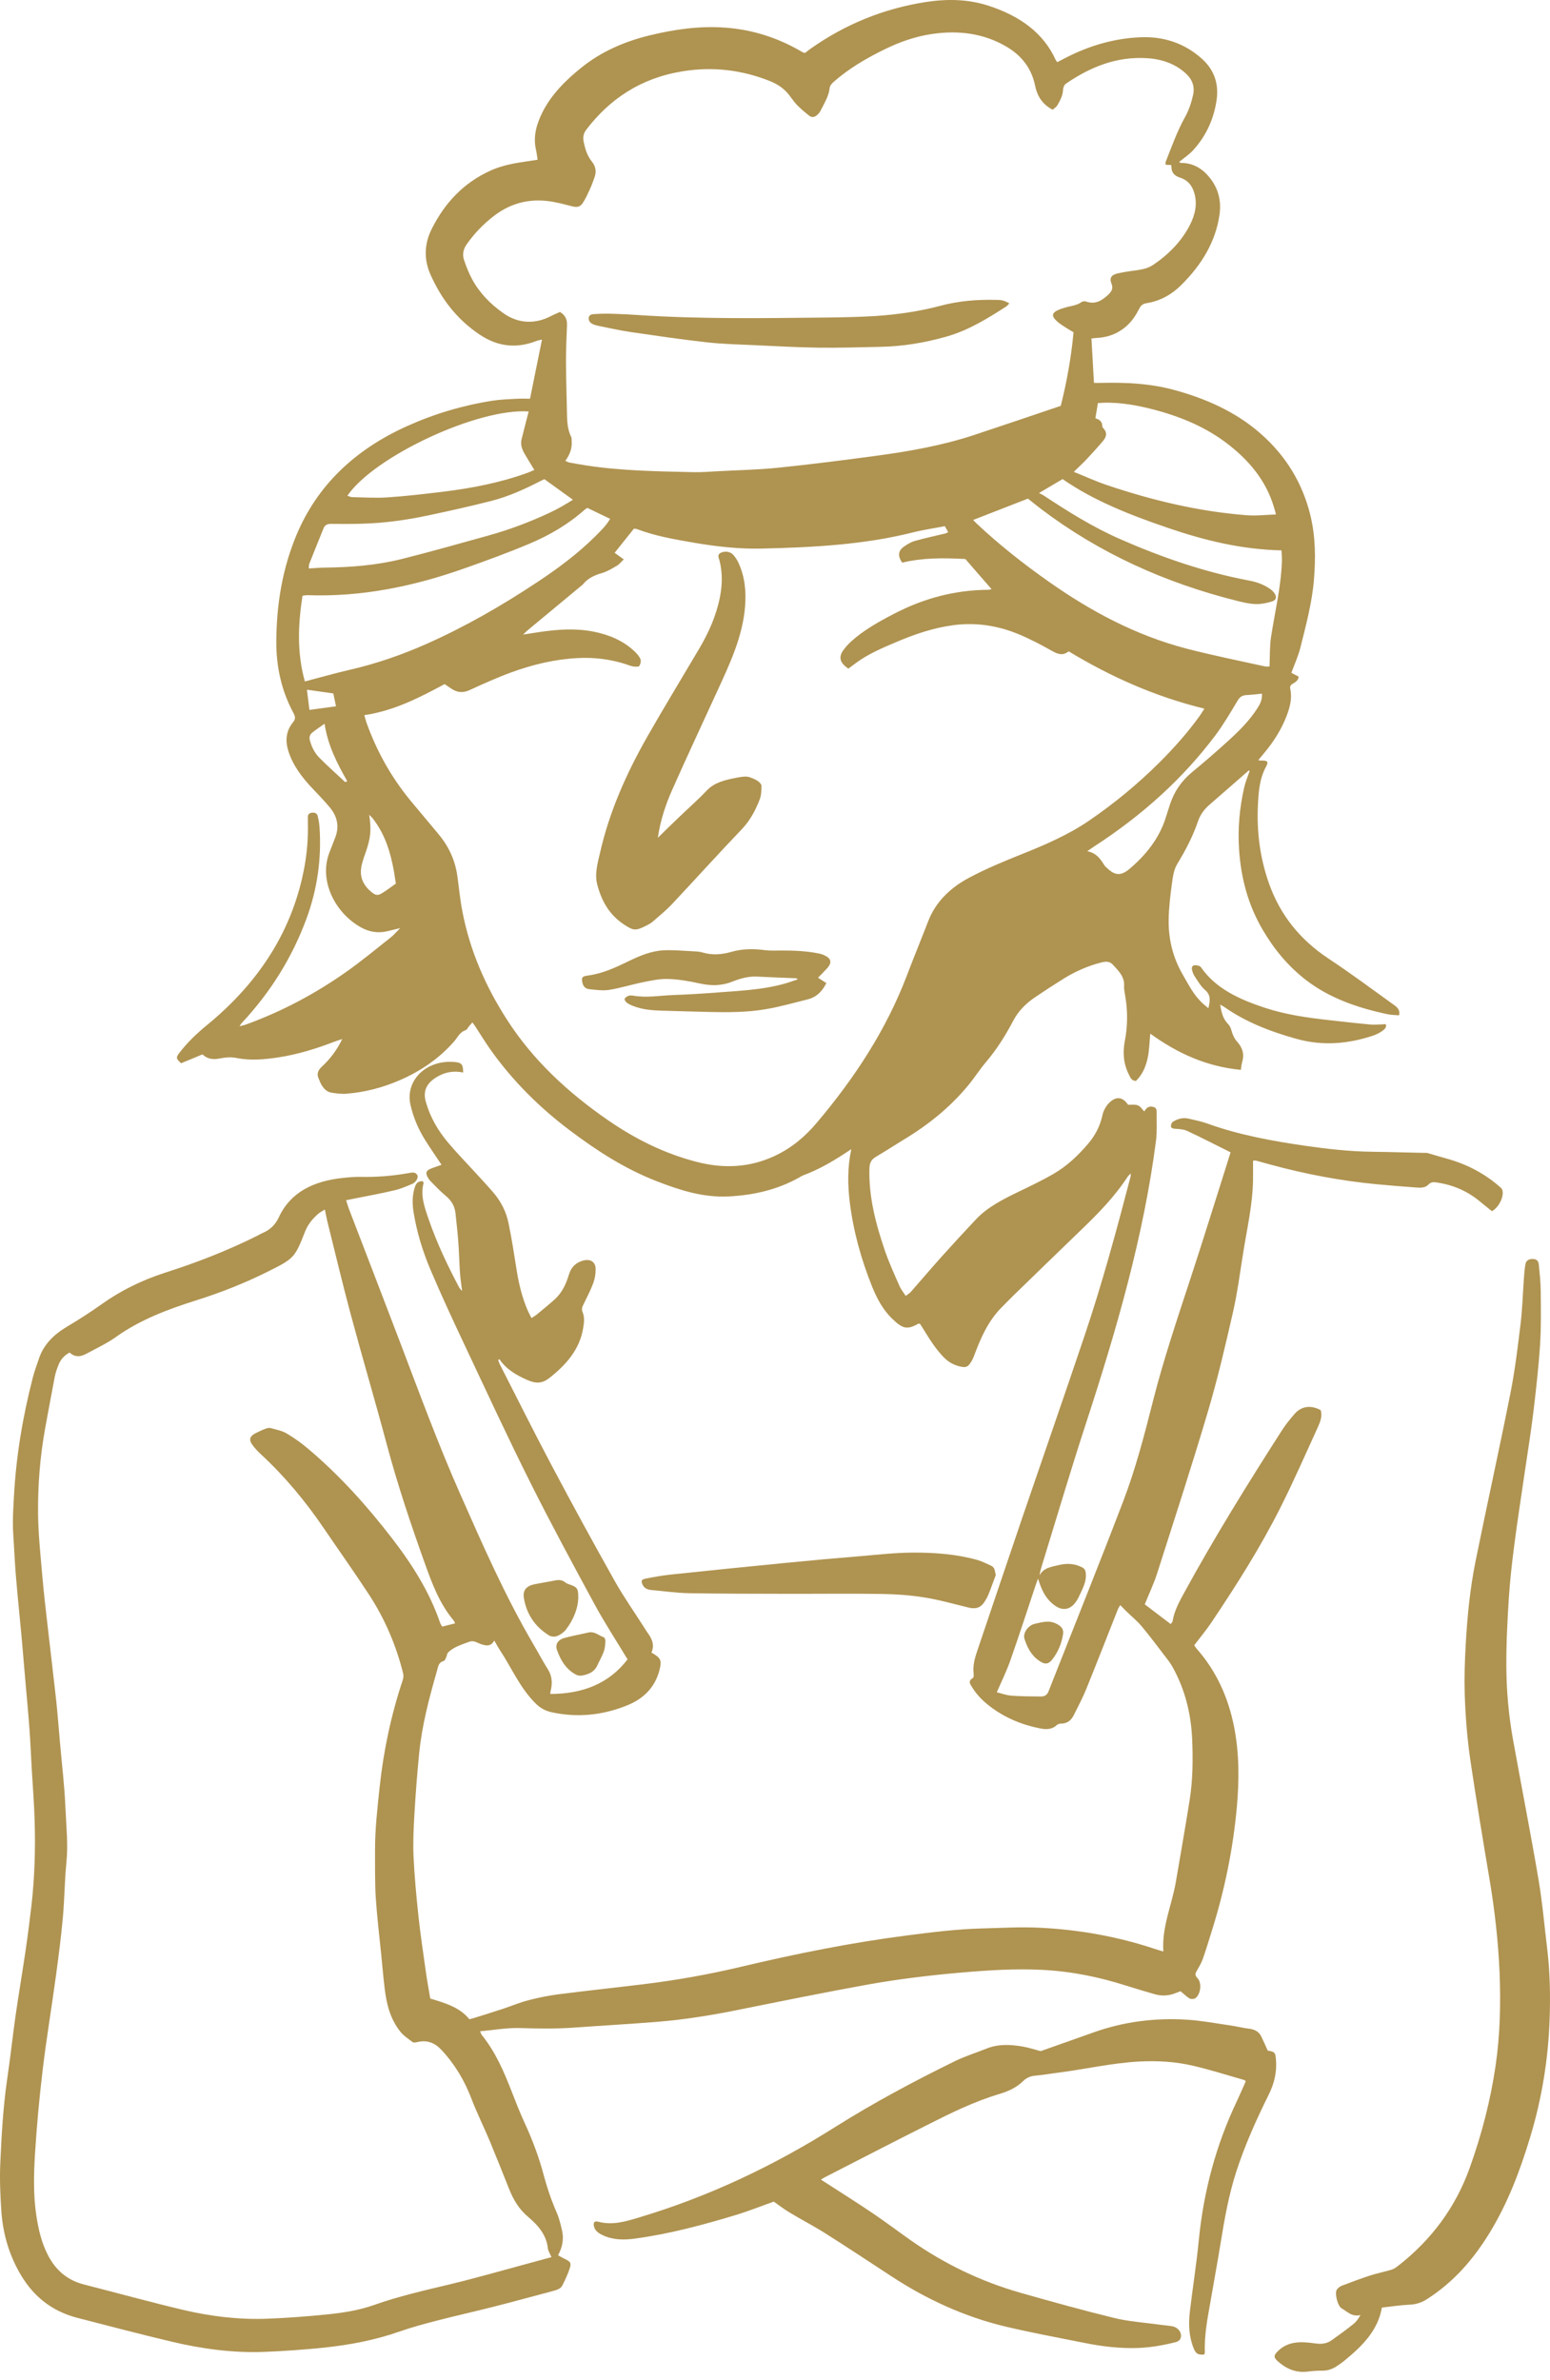 <svg width="112" height="172" viewBox="0 0 112 172" fill="none" xmlns="http://www.w3.org/2000/svg">
    <path d="M47.074 119.424C47.757 119.807 47.826 119.984 47.66 120.659C47.353 121.874 46.572 122.736 45.284 123.25C43.529 123.951 41.723 124.142 39.848 123.729C39.403 123.628 39.05 123.437 38.719 123.114C37.557 121.965 36.976 120.528 36.115 119.233C35.984 119.031 35.87 118.819 35.716 118.552C35.46 119.016 35.101 118.935 34.696 118.789C34.451 118.703 34.229 118.517 33.898 118.643C33.357 118.849 32.793 119.006 32.383 119.409C32.303 119.485 32.303 119.621 32.252 119.727C32.2 119.832 32.155 119.999 32.069 120.024C31.676 120.135 31.659 120.442 31.585 120.704C31.015 122.686 30.485 124.677 30.286 126.723C30.143 128.155 30.035 129.592 29.949 131.033C29.887 132.072 29.835 133.115 29.881 134.149C29.949 135.6 30.086 137.057 30.24 138.504C30.383 139.82 30.582 141.13 30.764 142.441C30.855 143.106 30.981 143.762 31.089 144.422C32.178 144.75 33.226 145.057 33.916 145.919C34.052 145.884 34.178 145.854 34.297 145.813C34.975 145.602 35.659 145.39 36.332 145.168C36.936 144.971 37.517 144.719 38.133 144.558C38.839 144.372 39.563 144.22 40.286 144.125C42.349 143.857 44.418 143.641 46.481 143.389C48.846 143.101 51.188 142.688 53.496 142.138C57.468 141.196 61.479 140.384 65.554 139.86C67.355 139.628 69.155 139.401 70.973 139.356C72.358 139.321 73.743 139.235 75.122 139.305C77.971 139.442 80.757 139.941 83.436 140.833C83.63 140.898 83.823 140.949 84.063 141.024C83.937 139.255 84.678 137.662 84.963 136.004C85.299 134.033 85.647 132.067 85.96 130.091C86.194 128.624 86.205 127.147 86.143 125.67C86.063 123.865 85.641 122.111 84.735 120.478C84.587 120.205 84.393 119.953 84.2 119.706C83.635 118.97 83.082 118.224 82.484 117.509C82.159 117.12 81.749 116.793 81.384 116.435C81.248 116.299 81.117 116.158 80.946 115.991C80.889 116.097 80.82 116.188 80.78 116.284C80.022 118.199 79.276 120.12 78.501 122.03C78.239 122.675 77.914 123.301 77.595 123.931C77.418 124.284 77.15 124.556 76.655 124.556C76.552 124.556 76.421 124.601 76.353 124.667C76.005 124.994 75.578 124.984 75.139 124.899C73.782 124.626 72.569 124.107 71.514 123.295C71.007 122.902 70.574 122.464 70.255 121.945C70.118 121.723 69.907 121.481 70.301 121.259C70.369 121.219 70.363 121.037 70.352 120.926C70.284 120.347 70.443 119.792 70.631 119.248C71.725 116.016 72.808 112.785 73.908 109.559C75.384 105.239 76.882 100.929 78.341 96.604C79.635 92.778 80.683 88.896 81.698 85.01C81.709 84.964 81.698 84.914 81.698 84.798C81.601 84.904 81.532 84.964 81.481 85.035C80.57 86.441 79.384 87.661 78.148 88.851C76.495 90.444 74.848 92.047 73.201 93.645C72.922 93.917 72.654 94.199 72.375 94.477C71.389 95.475 70.871 96.68 70.409 97.909C70.329 98.131 70.227 98.353 70.084 98.545C69.89 98.812 69.719 98.827 69.366 98.746C68.87 98.63 68.494 98.398 68.158 98.046C67.554 97.41 67.115 96.689 66.671 95.964C66.608 95.863 66.54 95.762 66.483 95.671C66.42 95.661 66.374 95.641 66.352 95.656C65.537 96.125 65.201 96.009 64.454 95.283C63.787 94.633 63.366 93.826 63.029 93.005C62.232 91.024 61.667 88.997 61.405 86.9C61.252 85.63 61.229 84.365 61.514 83.044C61.314 83.175 61.166 83.276 61.012 83.371C60.083 83.981 59.109 84.536 58.038 84.934C57.935 84.975 57.838 85.035 57.747 85.09C56.203 85.957 54.51 86.361 52.692 86.457C50.823 86.557 49.148 86.013 47.489 85.373C45.153 84.47 43.119 83.15 41.193 81.698C38.965 80.024 37.05 78.104 35.488 75.916C35.072 75.336 34.708 74.726 34.315 74.131C34.269 74.061 34.218 73.99 34.138 73.884C34.041 73.995 33.961 74.076 33.887 74.162C33.807 74.257 33.756 74.404 33.654 74.439C33.22 74.585 33.078 74.948 32.833 75.235C31.773 76.455 30.445 77.383 28.89 78.058C27.67 78.588 26.382 78.93 25.032 79.036C24.678 79.067 24.314 79.016 23.96 78.961C23.618 78.91 23.407 78.678 23.248 78.421C23.157 78.275 23.1 78.114 23.031 77.957C22.878 77.63 22.957 77.358 23.242 77.096C23.846 76.536 24.336 75.901 24.73 75.084C24.462 75.175 24.279 75.23 24.097 75.301C22.82 75.79 21.516 76.193 20.148 76.405C19.139 76.561 18.114 76.657 17.099 76.455C16.677 76.37 16.267 76.41 15.868 76.491C15.378 76.586 14.968 76.521 14.632 76.193C14.102 76.41 13.589 76.627 13.088 76.833C12.723 76.506 12.7 76.425 12.956 76.092C13.521 75.351 14.199 74.696 14.94 74.091C18.758 70.966 21.179 67.17 22.006 62.603C22.194 61.554 22.273 60.506 22.245 59.447C22.239 59.311 22.251 59.18 22.245 59.044C22.239 58.868 22.325 58.762 22.53 58.731C22.758 58.701 22.912 58.782 22.957 58.973C23.02 59.236 23.071 59.503 23.088 59.765C23.242 62.033 22.934 64.251 22.137 66.409C21.111 69.181 19.555 71.702 17.447 73.95C17.413 73.985 17.39 74.036 17.31 74.162C17.527 74.101 17.68 74.076 17.817 74.02C20.416 73.073 22.798 71.793 24.992 70.25C26.12 69.459 27.169 68.581 28.245 67.734C28.462 67.563 28.639 67.346 28.918 67.069C28.513 67.165 28.245 67.23 27.972 67.296C27.288 67.457 26.656 67.336 26.069 67.009C24.211 65.965 23.02 63.646 23.801 61.605C23.943 61.237 24.091 60.879 24.228 60.511C24.524 59.74 24.382 59.014 23.846 58.364C23.465 57.905 23.049 57.466 22.633 57.033C21.84 56.206 21.162 55.319 20.832 54.26C20.604 53.534 20.661 52.824 21.174 52.193C21.362 51.967 21.345 51.785 21.219 51.553C20.319 49.89 19.948 48.125 19.966 46.285C19.988 43.664 20.399 41.108 21.43 38.643C22.923 35.095 25.613 32.504 29.419 30.79C31.38 29.907 33.437 29.293 35.597 28.955C36.155 28.869 36.725 28.849 37.289 28.819C37.608 28.799 37.927 28.814 38.298 28.814C38.588 27.387 38.873 25.991 39.164 24.539C39.004 24.579 38.885 24.594 38.776 24.635C37.3 25.209 35.961 25.048 34.662 24.181C32.981 23.057 31.887 21.575 31.123 19.881C30.616 18.762 30.645 17.618 31.215 16.504C32.126 14.709 33.443 13.232 35.46 12.32C36.263 11.957 37.135 11.796 38.019 11.669C38.281 11.629 38.537 11.589 38.845 11.543C38.805 11.286 38.782 11.044 38.725 10.807C38.514 9.86 38.765 8.978 39.192 8.121C39.836 6.835 40.862 5.807 42.025 4.874C43.444 3.735 45.102 3.004 46.948 2.555C48.737 2.122 50.538 1.86 52.396 1.996C54.362 2.137 56.163 2.722 57.815 3.67C57.895 3.715 57.975 3.76 58.055 3.806C58.072 3.816 58.089 3.811 58.18 3.821C58.3 3.73 58.448 3.604 58.607 3.493C61.063 1.774 63.804 0.625 66.904 0.146C68.449 -0.091 69.965 -0.066 71.44 0.418C73.651 1.139 75.384 2.344 76.284 4.335C76.307 4.38 76.347 4.421 76.398 4.491C76.592 4.39 76.786 4.29 76.979 4.189C78.66 3.322 80.467 2.772 82.41 2.692C84.142 2.621 85.641 3.155 86.866 4.264C87.767 5.081 88.063 6.094 87.915 7.188C87.727 8.539 87.186 9.794 86.205 10.863C85.926 11.17 85.55 11.417 85.202 11.705C85.237 11.725 85.276 11.77 85.316 11.77C86.24 11.775 86.895 12.199 87.402 12.829C88.052 13.63 88.257 14.548 88.12 15.506C87.841 17.472 86.826 19.14 85.356 20.597C84.689 21.262 83.863 21.746 82.855 21.908C82.57 21.953 82.433 22.079 82.325 22.296C82.091 22.754 81.817 23.188 81.407 23.556C80.803 24.095 80.085 24.383 79.23 24.423C79.122 24.428 79.014 24.443 78.866 24.458C78.928 25.532 78.985 26.576 79.048 27.669C79.219 27.669 79.361 27.674 79.504 27.669C81.316 27.624 83.105 27.705 84.855 28.183C87.168 28.814 89.282 29.766 91.032 31.284C92.93 32.932 94.115 34.923 94.679 37.212C95.061 38.764 95.072 40.332 94.941 41.91C94.804 43.573 94.366 45.187 93.961 46.805C93.813 47.404 93.545 47.984 93.311 48.619C93.465 48.7 93.653 48.796 93.841 48.897C93.819 49.154 93.625 49.29 93.414 49.406C93.249 49.502 93.192 49.612 93.232 49.789C93.385 50.469 93.203 51.125 92.958 51.76C92.593 52.703 92.052 53.57 91.385 54.371C91.237 54.547 91.095 54.724 90.918 54.936C91.015 54.951 91.078 54.966 91.135 54.961C91.573 54.946 91.682 55.036 91.494 55.379C91.004 56.267 90.941 57.219 90.895 58.172C90.804 60.113 91.043 62.023 91.71 63.883C92.496 66.076 93.887 67.876 95.99 69.267C97.568 70.31 99.078 71.435 100.611 72.538C100.873 72.725 101.204 72.922 101.09 73.37C100.805 73.345 100.526 73.35 100.258 73.29C98.093 72.831 96.064 72.13 94.354 70.809C93.032 69.786 92.041 68.556 91.237 67.185C90.171 65.365 89.67 63.43 89.533 61.393C89.431 59.871 89.567 58.384 89.904 56.902C89.995 56.493 90.166 56.1 90.303 55.702C90.28 55.697 90.234 55.677 90.228 55.682C89.282 56.503 88.342 57.335 87.396 58.152C87.009 58.489 86.73 58.873 86.57 59.336C86.205 60.415 85.675 61.433 85.071 62.426C84.821 62.835 84.746 63.354 84.684 63.828C84.564 64.71 84.456 65.592 84.445 66.479C84.427 67.856 84.741 69.176 85.453 70.411C85.886 71.157 86.262 71.934 86.941 72.544C87.043 72.634 87.151 72.725 87.317 72.861C87.425 72.347 87.533 71.929 87.066 71.53C86.758 71.268 86.564 70.905 86.336 70.573C86.24 70.431 86.177 70.265 86.137 70.104C86.097 69.953 86.114 69.766 86.336 69.751C86.485 69.741 86.713 69.796 86.775 69.892C87.847 71.445 89.55 72.216 91.38 72.821C92.878 73.32 94.451 73.542 96.035 73.718C97.033 73.829 98.024 73.945 99.021 74.036C99.369 74.066 99.728 74.021 100.127 74.01C100.218 74.197 100.076 74.363 99.905 74.484C99.7 74.626 99.466 74.757 99.221 74.837C97.414 75.437 95.591 75.598 93.71 75.079C91.813 74.555 90.012 73.859 88.445 72.755C88.388 72.715 88.32 72.685 88.166 72.599C88.257 73.148 88.365 73.612 88.724 73.985C88.884 74.147 88.941 74.313 88.998 74.515C89.066 74.782 89.203 75.064 89.397 75.281C89.795 75.724 89.921 76.188 89.761 76.733C89.704 76.919 89.693 77.121 89.659 77.312C87.14 77.07 85.049 76.092 83.117 74.696C83.054 75.331 83.048 75.931 82.917 76.511C82.781 77.096 82.547 77.665 82.08 78.114C81.749 78.094 81.686 77.877 81.595 77.7C81.185 76.914 81.111 76.082 81.276 75.24C81.493 74.121 81.493 73.007 81.293 71.888C81.253 71.671 81.213 71.455 81.225 71.238C81.27 70.588 80.82 70.149 80.404 69.701C80.205 69.484 79.943 69.464 79.629 69.539C78.632 69.786 77.72 70.189 76.877 70.709C76.165 71.152 75.458 71.611 74.768 72.08C74.119 72.523 73.583 73.068 73.23 73.733C72.677 74.787 72.05 75.8 71.258 76.733C70.791 77.282 70.415 77.887 69.953 78.441C68.677 79.989 67.104 81.269 65.32 82.343C64.648 82.751 63.992 83.185 63.309 83.583C62.955 83.79 62.836 84.032 62.824 84.415C62.762 86.477 63.28 88.448 63.947 90.393C64.243 91.255 64.631 92.097 65.001 92.944C65.104 93.176 65.275 93.383 65.446 93.645C65.588 93.534 65.719 93.468 65.805 93.368C66.562 92.506 67.303 91.633 68.067 90.782C68.882 89.874 69.708 88.977 70.546 88.09C71.366 87.228 72.46 86.673 73.56 86.139C74.409 85.731 75.264 85.322 76.073 84.859C77.105 84.269 77.931 83.477 78.66 82.61C79.128 82.051 79.453 81.426 79.624 80.745C79.663 80.584 79.692 80.412 79.766 80.261C79.852 80.08 79.96 79.893 80.102 79.742C80.615 79.198 81.111 79.238 81.51 79.833C81.755 79.843 82.023 79.797 82.222 79.878C82.41 79.954 82.535 80.165 82.684 80.317C82.701 80.286 82.746 80.216 82.798 80.15C82.934 79.974 83.134 79.933 83.35 79.994C83.55 80.049 83.578 80.201 83.578 80.357C83.567 81.043 83.618 81.738 83.533 82.414C82.632 89.385 80.661 96.145 78.467 102.87C77.356 106.267 76.347 109.695 75.293 113.108C75.219 113.345 75.15 113.582 75.116 113.844C75.395 113.289 75.977 113.224 76.529 113.093C77.116 112.952 77.657 112.992 78.188 113.259C78.398 113.365 78.444 113.526 78.461 113.723C78.507 114.282 78.245 114.766 78.016 115.26C77.92 115.477 77.8 115.694 77.646 115.88C77.253 116.344 76.746 116.389 76.244 116.037C75.549 115.553 75.253 114.877 75.008 114.076C74.922 114.303 74.86 114.464 74.808 114.63C74.21 116.415 73.634 118.204 73.007 119.984C72.74 120.75 72.375 121.486 72.027 122.292C72.352 122.368 72.706 122.504 73.07 122.534C73.782 122.585 74.506 122.59 75.224 122.595C75.486 122.595 75.663 122.484 75.76 122.237C77.561 117.66 79.401 113.093 81.156 108.5C82.068 106.116 82.701 103.661 83.322 101.206C84.08 98.227 85.066 95.303 86.029 92.37C86.923 89.647 87.767 86.915 88.633 84.188C88.73 83.881 88.827 83.578 88.918 83.271C87.858 82.741 86.826 82.212 85.772 81.718C85.539 81.607 85.231 81.592 84.957 81.572C84.786 81.562 84.627 81.542 84.61 81.39C84.598 81.279 84.667 81.118 84.758 81.058C85.094 80.851 85.476 80.74 85.886 80.836C86.342 80.942 86.809 81.037 87.248 81.194C89.528 82.015 91.921 82.454 94.337 82.802C95.927 83.029 97.523 83.21 99.135 83.23C100.383 83.245 101.637 83.286 102.885 83.311C102.976 83.311 103.079 83.301 103.164 83.326C103.592 83.447 104.013 83.583 104.446 83.699C105.985 84.112 107.318 84.818 108.447 85.831C108.498 85.877 108.538 85.937 108.555 85.998C108.692 86.441 108.333 87.223 107.808 87.525C107.552 87.319 107.267 87.102 106.999 86.875C106.053 86.068 104.936 85.579 103.637 85.428C103.512 85.413 103.324 85.484 103.25 85.569C103.01 85.837 102.691 85.841 102.372 85.816C101.409 85.746 100.446 85.67 99.489 85.579C96.901 85.332 94.366 84.853 91.875 84.178C91.494 84.077 91.118 83.966 90.736 83.865C90.701 83.855 90.662 83.871 90.542 83.881C90.542 84.339 90.548 84.803 90.542 85.267C90.513 87.031 90.115 88.76 89.835 90.499C89.602 91.941 89.419 93.393 89.094 94.819C88.547 97.219 87.989 99.618 87.288 101.983C86.126 105.909 84.855 109.806 83.607 113.713C83.368 114.454 83.031 115.165 82.718 115.936C83.305 116.379 83.932 116.858 84.593 117.362C84.644 117.282 84.718 117.221 84.729 117.156C84.843 116.445 85.18 115.805 85.527 115.17C87.721 111.147 90.149 107.23 92.639 103.349C92.901 102.94 93.215 102.557 93.534 102.184C94.029 101.609 94.719 101.514 95.431 101.902C95.557 102.325 95.409 102.729 95.232 103.117C94.349 105.042 93.505 106.988 92.548 108.889C91.1 111.777 89.357 114.529 87.533 117.246C87.157 117.806 86.713 118.335 86.291 118.895C86.359 118.986 86.41 119.071 86.473 119.147C87.938 120.815 88.764 122.726 89.174 124.793C89.55 126.708 89.545 128.644 89.374 130.564C89.1 133.609 88.485 136.609 87.556 139.557C87.345 140.233 87.14 140.919 86.901 141.589C86.792 141.891 86.616 142.174 86.456 142.456C86.348 142.643 86.359 142.774 86.53 142.95C86.866 143.298 86.758 144.145 86.359 144.407C86.268 144.467 86.046 144.472 85.955 144.417C85.727 144.276 85.539 144.084 85.305 143.893C85.225 143.923 85.123 143.958 85.02 143.999C84.501 144.225 83.966 144.266 83.419 144.104C82.735 143.903 82.051 143.706 81.373 143.489C79.418 142.864 77.412 142.456 75.332 142.35C73.378 142.249 71.435 142.375 69.492 142.542C67.206 142.738 64.938 143.011 62.693 143.414C59.593 143.973 56.505 144.603 53.422 145.223C51.478 145.617 49.524 145.939 47.541 146.101C45.563 146.262 43.575 146.368 41.597 146.514C40.252 146.615 38.913 146.595 37.563 146.554C36.628 146.524 35.682 146.7 34.691 146.786C34.753 146.927 34.77 147.008 34.822 147.068C35.825 148.314 36.423 149.73 36.981 151.162C37.272 151.908 37.563 152.654 37.899 153.385C38.474 154.63 38.953 155.905 39.295 157.211C39.54 158.128 39.848 159.02 40.23 159.898C40.412 160.316 40.514 160.765 40.617 161.208C40.754 161.818 40.629 162.408 40.326 162.973C40.48 163.058 40.617 163.149 40.765 163.214C41.204 163.426 41.295 163.507 41.175 163.895C41.039 164.329 40.839 164.747 40.634 165.155C40.509 165.402 40.224 165.483 39.945 165.559C38.566 165.921 37.187 166.305 35.802 166.657C34.4 167.015 32.987 167.333 31.585 167.691C30.656 167.933 29.727 168.18 28.832 168.497C27.055 169.117 25.203 169.465 23.316 169.657C21.926 169.798 20.524 169.899 19.128 169.954C16.837 170.045 14.586 169.737 12.381 169.213C10.113 168.674 7.856 168.084 5.6 167.499C3.594 166.98 2.272 165.79 1.366 164.152C0.591 162.756 0.197 161.284 0.095 159.746C0.021 158.607 -0.031 157.463 0.021 156.329C0.112 154.287 0.226 152.251 0.522 150.219C0.744 148.727 0.904 147.225 1.115 145.728C1.343 144.135 1.616 142.542 1.85 140.949C2.01 139.855 2.152 138.756 2.277 137.657C2.505 135.651 2.562 133.639 2.505 131.628C2.471 130.338 2.363 129.052 2.289 127.762C2.237 126.824 2.198 125.887 2.129 124.949C2.049 123.83 1.941 122.711 1.844 121.597C1.753 120.513 1.662 119.424 1.565 118.34C1.434 116.924 1.286 115.507 1.166 114.086C1.092 113.249 1.052 112.412 1.001 111.575C0.972 111.056 0.927 110.537 0.932 110.018C0.932 109.398 0.972 108.778 1.007 108.158C1.16 105.239 1.645 102.361 2.38 99.513C2.5 99.054 2.671 98.61 2.819 98.162C3.155 97.168 3.867 96.453 4.83 95.878C5.696 95.364 6.54 94.819 7.355 94.24C8.728 93.262 10.244 92.516 11.896 91.981C14.182 91.25 16.41 90.388 18.529 89.33C18.678 89.254 18.82 89.168 18.974 89.103C19.527 88.866 19.897 88.498 20.137 87.989C20.98 86.149 22.655 85.347 24.775 85.121C25.208 85.075 25.641 85.035 26.074 85.045C27.237 85.07 28.382 84.975 29.522 84.773C29.767 84.728 30.029 84.667 30.16 84.929C30.246 85.095 30.052 85.443 29.796 85.549C29.385 85.721 28.969 85.907 28.536 86.008C27.584 86.235 26.622 86.411 25.658 86.603C25.459 86.643 25.259 86.683 25.009 86.734C25.083 86.956 25.134 87.147 25.203 87.334C26.439 90.56 27.687 93.781 28.912 97.007C30.303 100.662 31.648 104.332 33.237 107.926C34.873 111.631 36.497 115.341 38.571 118.875C38.913 119.454 39.221 120.049 39.586 120.624C39.916 121.143 39.922 121.677 39.779 122.232C39.768 122.277 39.768 122.323 39.762 122.413C42.116 122.408 44.002 121.662 45.347 119.913C44.538 118.572 43.694 117.282 42.965 115.936C41.381 113.017 39.802 110.093 38.321 107.134C36.685 103.868 35.158 100.561 33.602 97.259C32.747 95.45 31.904 93.63 31.123 91.795C30.548 90.444 30.12 89.053 29.887 87.616C29.79 87.011 29.779 86.411 29.966 85.821C30.046 85.574 30.155 85.337 30.542 85.358C30.565 85.398 30.616 85.448 30.61 85.484C30.365 86.391 30.679 87.248 30.969 88.095C31.556 89.799 32.331 91.442 33.186 93.05C33.215 93.106 33.266 93.146 33.391 93.292C33.329 92.778 33.266 92.385 33.237 91.986C33.186 91.25 33.175 90.514 33.118 89.778C33.066 89.063 32.987 88.347 32.907 87.631C32.85 87.147 32.611 86.749 32.2 86.406C31.813 86.084 31.471 85.726 31.123 85.368C31.015 85.257 30.918 85.121 30.861 84.984C30.747 84.722 30.821 84.581 31.112 84.46C31.368 84.354 31.631 84.274 31.904 84.173C31.505 83.573 31.112 83.004 30.741 82.419C30.229 81.607 29.864 80.745 29.659 79.833C29.277 78.129 30.713 76.652 32.668 76.733C33.351 76.763 33.465 76.874 33.465 77.504C32.787 77.358 32.166 77.474 31.591 77.811C30.816 78.265 30.548 78.84 30.77 79.626C31.072 80.7 31.625 81.673 32.366 82.555C32.93 83.23 33.551 83.865 34.144 84.516C34.645 85.065 35.158 85.605 35.637 86.164C36.212 86.829 36.583 87.586 36.748 88.402C36.976 89.506 37.147 90.615 37.323 91.729C37.483 92.743 37.717 93.746 38.133 94.703C38.207 94.875 38.298 95.036 38.406 95.248C38.554 95.147 38.68 95.082 38.788 94.991C39.232 94.623 39.682 94.26 40.104 93.877C40.646 93.378 40.913 92.748 41.113 92.097C41.25 91.649 41.517 91.306 42.019 91.129C42.594 90.923 43.033 91.144 43.039 91.689C43.045 92.037 42.988 92.395 42.868 92.722C42.674 93.247 42.406 93.751 42.161 94.26C42.07 94.446 42.002 94.598 42.099 94.824C42.258 95.203 42.201 95.601 42.133 96.009C41.876 97.511 40.919 98.625 39.682 99.588C39.147 100.006 38.691 99.986 38.058 99.704C37.266 99.351 36.554 98.923 36.092 98.222C36.058 98.237 36.03 98.252 35.995 98.272C36.035 98.378 36.064 98.489 36.115 98.59C37.363 101.035 38.588 103.495 39.876 105.925C41.358 108.722 42.874 111.5 44.429 114.267C45.068 115.406 45.837 116.49 46.544 117.604C46.646 117.766 46.743 117.932 46.857 118.083C47.176 118.527 47.279 118.95 47.074 119.424ZM5.03 97.738C4.591 97.975 4.369 98.282 4.226 98.635C4.118 98.903 4.021 99.18 3.964 99.457C3.719 100.727 3.485 101.998 3.252 103.273C2.893 105.279 2.733 107.306 2.75 109.327C2.762 110.849 2.927 112.372 3.058 113.889C3.161 115.074 3.297 116.258 3.434 117.438C3.639 119.253 3.862 121.067 4.061 122.882C4.169 123.9 4.243 124.919 4.335 125.937C4.471 127.505 4.665 129.072 4.728 130.645C4.785 131.966 4.933 133.287 4.796 134.617C4.665 135.918 4.665 137.229 4.545 138.529C4.42 139.931 4.238 141.327 4.05 142.723C3.742 145.002 3.36 147.27 3.087 149.549C2.841 151.61 2.648 153.682 2.522 155.754C2.437 157.175 2.408 158.602 2.614 160.024C2.767 161.057 2.99 162.075 3.497 163.028C4.032 164.031 4.83 164.767 6.067 165.085C8.455 165.695 10.825 166.35 13.224 166.92C15.207 167.388 17.242 167.635 19.299 167.56C20.752 167.504 22.211 167.393 23.652 167.247C24.798 167.131 25.943 166.95 27.026 166.567C28.793 165.942 30.622 165.523 32.457 165.085C34.577 164.576 36.668 163.966 38.771 163.401C39.13 163.305 39.483 163.209 39.848 163.109C39.751 162.872 39.608 162.675 39.586 162.463C39.489 161.531 38.902 160.82 38.184 160.22C37.489 159.64 37.095 158.95 36.788 158.184C36.326 157.029 35.87 155.875 35.392 154.726C34.958 153.687 34.451 152.674 34.052 151.625C33.557 150.335 32.861 149.16 31.881 148.117C31.425 147.628 30.861 147.391 30.132 147.573C30.029 147.598 29.875 147.618 29.813 147.568C29.499 147.331 29.157 147.104 28.924 146.811C28.183 145.879 27.926 144.795 27.795 143.686C27.698 142.89 27.63 142.083 27.55 141.287C27.414 139.905 27.243 138.519 27.151 137.133C27.083 135.999 27.106 134.854 27.1 133.715C27.094 132.188 27.271 130.67 27.431 129.153C27.71 126.527 28.257 123.946 29.1 121.41C29.152 121.259 29.169 121.077 29.129 120.921C28.627 118.91 27.818 116.994 26.65 115.21C25.596 113.597 24.473 112.019 23.39 110.426C22.085 108.505 20.598 106.706 18.849 105.088C18.626 104.881 18.421 104.659 18.245 104.422C17.96 104.039 18.04 103.782 18.484 103.56C18.718 103.444 18.951 103.333 19.196 103.243C19.31 103.197 19.464 103.167 19.578 103.202C19.971 103.313 20.399 103.394 20.729 103.596C21.276 103.918 21.795 104.296 22.273 104.7C24.587 106.655 26.559 108.868 28.36 111.207C29.807 113.088 31.049 115.064 31.796 117.256C31.83 117.347 31.887 117.433 31.95 117.544C32.274 117.463 32.571 117.388 32.884 117.312C32.839 117.211 32.827 117.156 32.793 117.12C31.756 115.885 31.226 114.444 30.707 113.002C29.682 110.139 28.718 107.265 27.938 104.342C27.106 101.226 26.188 98.126 25.351 95.011C24.747 92.763 24.211 90.494 23.647 88.236C23.584 87.979 23.544 87.722 23.476 87.404C23.276 87.53 23.128 87.601 23.009 87.702C22.57 88.08 22.228 88.508 22.029 89.032C21.305 90.897 21.225 90.958 19.344 91.896C17.692 92.722 15.954 93.408 14.165 93.972C12.102 94.623 10.107 95.379 8.38 96.614C7.737 97.073 6.99 97.425 6.272 97.809C5.879 98.03 5.446 98.131 5.03 97.738ZM69.759 40.398C68.209 40.312 66.677 40.297 65.189 40.66C64.864 40.196 64.893 39.808 65.292 39.52C65.537 39.344 65.816 39.168 66.118 39.087C66.836 38.88 67.577 38.729 68.3 38.553C68.369 38.538 68.426 38.497 68.517 38.457C68.432 38.301 68.358 38.175 68.272 38.023C67.486 38.175 66.716 38.285 65.975 38.472C62.403 39.369 58.733 39.556 55.051 39.642C53.399 39.682 51.763 39.495 50.139 39.218C48.743 38.976 47.347 38.739 46.031 38.235C45.968 38.21 45.888 38.215 45.803 38.205C45.33 38.8 44.862 39.379 44.412 39.949C44.652 40.12 44.84 40.257 45.073 40.423C44.885 40.599 44.76 40.771 44.583 40.877C44.236 41.078 43.882 41.3 43.495 41.411C42.936 41.572 42.463 41.799 42.121 42.227C42.099 42.253 42.07 42.278 42.042 42.298C40.725 43.387 39.409 44.481 38.098 45.57C38.024 45.635 37.956 45.706 37.796 45.857C38.269 45.786 38.617 45.731 38.97 45.675C40.27 45.484 41.574 45.388 42.868 45.64C44.002 45.862 45.022 46.291 45.831 47.052C46.008 47.218 46.184 47.415 46.276 47.626C46.333 47.773 46.281 47.994 46.19 48.13C46.145 48.196 45.883 48.181 45.734 48.156C45.552 48.125 45.375 48.045 45.199 47.989C44.076 47.631 42.914 47.49 41.728 47.556C40.064 47.641 38.474 48.03 36.941 48.589C35.91 48.967 34.913 49.421 33.916 49.875C33.465 50.076 33.084 50.051 32.69 49.814C32.508 49.698 32.331 49.572 32.126 49.436C30.314 50.409 28.485 51.362 26.325 51.679C26.388 51.896 26.422 52.042 26.468 52.183C27.197 54.23 28.245 56.14 29.682 57.88C30.365 58.706 31.066 59.523 31.744 60.35C32.468 61.237 32.901 62.23 33.049 63.319C33.169 64.181 33.249 65.053 33.42 65.91C33.956 68.682 35.078 71.278 36.651 73.713C38.497 76.581 41.016 78.941 43.951 80.962C45.9 82.303 48.014 83.371 50.401 83.976C52.322 84.465 54.185 84.37 55.975 83.533C57.211 82.958 58.191 82.116 59.012 81.143C61.77 77.887 64.044 74.394 65.52 70.517C66.021 69.196 66.562 67.891 67.07 66.57C67.605 65.184 68.654 64.156 70.033 63.425C71.218 62.794 72.472 62.27 73.731 61.766C75.464 61.075 77.168 60.345 78.683 59.311C80.507 58.066 82.182 56.68 83.715 55.163C84.803 54.084 85.812 52.95 86.69 51.73C86.804 51.568 86.906 51.397 87.026 51.21C83.436 50.333 80.239 48.892 77.219 47.067C76.797 47.41 76.438 47.273 76.005 47.032C75.207 46.583 74.387 46.149 73.532 45.801C72.039 45.197 70.472 44.955 68.819 45.187C67.377 45.388 66.044 45.852 64.739 46.406C63.73 46.835 62.722 47.263 61.85 47.909C61.662 48.045 61.479 48.186 61.303 48.317C60.676 47.898 60.568 47.48 60.955 46.961C61.109 46.749 61.291 46.553 61.485 46.371C62.408 45.529 63.52 44.914 64.648 44.33C66.733 43.251 68.973 42.636 71.406 42.621C71.469 42.621 71.537 42.596 71.651 42.575C71.002 41.834 70.392 41.134 69.759 40.398ZM40.851 33.3C40.965 33.35 41.039 33.406 41.124 33.421C41.535 33.497 41.939 33.567 42.349 33.633C44.937 34.031 47.552 34.061 50.162 34.122C50.709 34.132 51.262 34.086 51.809 34.056C53.285 33.975 54.767 33.95 56.231 33.799C58.636 33.552 61.035 33.245 63.428 32.922C65.81 32.599 68.169 32.171 70.432 31.42C72.506 30.734 74.575 30.029 76.649 29.328C77.093 27.569 77.407 25.799 77.572 24.01C77.361 23.884 77.168 23.778 76.985 23.657C76.786 23.526 76.581 23.4 76.41 23.248C75.931 22.82 75.982 22.593 76.586 22.351C76.706 22.301 76.837 22.27 76.957 22.23C77.361 22.104 77.811 22.084 78.159 21.822C78.227 21.771 78.393 21.756 78.484 21.792C79.156 22.023 79.606 21.721 80.04 21.333C80.307 21.091 80.467 20.859 80.313 20.491C80.142 20.078 80.319 19.851 80.792 19.75C81.105 19.684 81.419 19.624 81.732 19.584C82.29 19.503 82.843 19.468 83.328 19.14C84.467 18.369 85.368 17.436 85.966 16.287C86.359 15.526 86.547 14.729 86.279 13.887C86.12 13.388 85.823 13.01 85.248 12.829C84.849 12.703 84.644 12.446 84.644 12.063C84.644 12.017 84.632 11.967 84.632 11.927C84.496 11.921 84.365 11.916 84.228 11.906C84.228 11.811 84.205 11.74 84.234 11.685C84.667 10.596 85.054 9.492 85.635 8.448C85.915 7.944 86.097 7.385 86.217 6.83C86.331 6.291 86.177 5.772 85.721 5.343C84.969 4.632 84.011 4.285 82.946 4.209C80.678 4.048 78.769 4.854 77.025 6.044C76.9 6.13 76.82 6.326 76.814 6.477C76.797 6.896 76.609 7.259 76.398 7.617C76.324 7.738 76.182 7.823 76.062 7.929C75.264 7.511 74.934 6.881 74.791 6.175C74.54 4.97 73.851 4.022 72.7 3.357C71.064 2.404 69.258 2.177 67.355 2.455C66.107 2.636 64.95 3.055 63.85 3.599C62.551 4.239 61.326 4.965 60.266 5.893C60.123 6.014 59.969 6.185 59.952 6.346C59.889 6.961 59.548 7.48 59.28 8.025C59.223 8.141 59.114 8.252 59.006 8.342C58.852 8.474 58.647 8.499 58.488 8.373C58.18 8.131 57.878 7.879 57.604 7.601C57.382 7.375 57.211 7.107 57.017 6.86C56.675 6.422 56.225 6.104 55.678 5.877C53.633 5.051 51.507 4.794 49.296 5.157C46.281 5.651 44.053 7.163 42.367 9.366C42.156 9.638 42.11 9.92 42.173 10.228C42.275 10.742 42.418 11.246 42.771 11.68C43.039 12.017 43.107 12.385 42.971 12.778C42.862 13.096 42.748 13.409 42.606 13.716C42.458 14.039 42.309 14.366 42.11 14.669C41.911 14.971 41.688 15.002 41.289 14.896C40.891 14.79 40.492 14.689 40.081 14.608C38.452 14.286 37.01 14.608 35.733 15.571C34.947 16.166 34.292 16.852 33.739 17.628C33.477 17.991 33.397 18.384 33.528 18.782C33.688 19.261 33.876 19.74 34.121 20.189C34.656 21.172 35.443 21.988 36.411 22.659C37.477 23.395 38.685 23.44 39.842 22.825C40.047 22.719 40.264 22.634 40.463 22.543C40.879 22.795 40.987 23.122 40.97 23.516C40.936 24.388 40.896 25.26 40.896 26.132C40.902 27.322 40.942 28.511 40.965 29.701C40.976 30.336 40.976 30.976 41.272 31.576C41.318 31.662 41.301 31.773 41.307 31.873C41.346 32.378 41.187 32.846 40.851 33.3ZM70.318 37.575C70.415 37.676 70.483 37.751 70.563 37.827C72.175 39.344 73.931 40.73 75.771 42.026C78.791 44.153 82.051 45.917 85.784 46.885C87.636 47.364 89.522 47.742 91.397 48.156C91.528 48.186 91.67 48.161 91.733 48.161C91.767 47.404 91.739 46.719 91.841 46.044C92.12 44.219 92.565 42.414 92.628 40.569C92.639 40.307 92.611 40.05 92.599 39.773C89.659 39.707 86.946 39.026 84.308 38.119C81.652 37.207 79.048 36.194 76.78 34.621C76.222 34.948 75.709 35.256 75.076 35.629C75.219 35.705 75.321 35.745 75.412 35.805C77.179 36.97 78.974 38.099 80.957 38.966C83.937 40.272 87.02 41.345 90.291 41.96C90.821 42.061 91.305 42.243 91.733 42.53C91.881 42.626 92.018 42.757 92.109 42.898C92.274 43.16 92.217 43.372 91.898 43.468C91.534 43.578 91.129 43.664 90.747 43.654C90.297 43.639 89.847 43.538 89.414 43.427C84.154 42.117 79.407 39.944 75.247 36.798C74.905 36.541 74.58 36.269 74.278 36.032C72.945 36.551 71.663 37.05 70.318 37.575ZM22.029 49.245C23.151 48.952 24.217 48.645 25.294 48.398C27.197 47.959 29.009 47.329 30.759 46.558C33.619 45.292 36.286 43.75 38.839 42.056C40.315 41.078 41.723 40.03 42.953 38.815C43.364 38.407 43.791 38.003 44.087 37.494C43.518 37.222 42.971 36.96 42.441 36.703C42.361 36.753 42.309 36.778 42.27 36.814C41.096 37.862 39.722 38.679 38.224 39.304C36.702 39.944 35.141 40.514 33.574 41.068C29.932 42.359 26.171 43.15 22.211 43.009C22.102 43.004 21.994 43.034 21.858 43.049C21.538 45.116 21.447 47.163 22.029 49.245ZM92.2 37.176C92.138 36.945 92.098 36.783 92.046 36.627C91.471 34.701 90.2 33.179 88.508 31.929C86.866 30.714 84.94 29.968 82.889 29.479C81.721 29.202 80.547 29.035 79.333 29.126C79.27 29.489 79.213 29.847 79.151 30.23C79.475 30.316 79.646 30.492 79.646 30.785C79.646 30.845 79.692 30.916 79.737 30.961C80.04 31.284 79.931 31.596 79.692 31.878C79.316 32.322 78.923 32.751 78.524 33.179C78.25 33.471 77.948 33.749 77.589 34.096C78.415 34.429 79.168 34.777 79.954 35.044C83.225 36.148 86.581 36.96 90.08 37.232C90.758 37.287 91.459 37.202 92.2 37.176ZM22.313 41.078C22.712 41.058 23.083 41.023 23.453 41.018C25.334 40.998 27.208 40.851 29.02 40.398C31.135 39.868 33.232 39.273 35.329 38.689C36.833 38.27 38.281 37.721 39.677 37.071C40.275 36.793 40.834 36.471 41.398 36.113C40.674 35.594 40.013 35.12 39.335 34.626C39.261 34.661 39.158 34.706 39.061 34.757C37.927 35.342 36.759 35.876 35.5 36.199C33.99 36.582 32.462 36.925 30.935 37.247C29.351 37.585 27.738 37.807 26.103 37.847C25.379 37.867 24.661 37.867 23.938 37.857C23.647 37.852 23.476 37.938 23.379 38.175C23.037 39.026 22.689 39.878 22.353 40.73C22.313 40.826 22.325 40.932 22.313 41.078ZM38.201 29.736C34.554 29.469 27.032 32.983 25.1 35.825C25.225 35.861 25.345 35.926 25.465 35.926C26.319 35.941 27.174 36.002 28.023 35.941C29.363 35.851 30.696 35.694 32.024 35.533C34.132 35.276 36.201 34.868 38.172 34.147C38.309 34.096 38.434 34.036 38.611 33.96C38.361 33.547 38.121 33.169 37.899 32.781C37.717 32.463 37.597 32.126 37.682 31.768C37.842 31.107 38.024 30.442 38.201 29.736ZM91.186 50.127C90.793 50.167 90.439 50.212 90.086 50.227C89.767 50.243 89.59 50.358 89.436 50.616C88.929 51.462 88.433 52.314 87.841 53.111C85.482 56.261 82.53 58.918 79.088 61.151C78.94 61.247 78.791 61.353 78.564 61.509C79.236 61.65 79.51 62.069 79.777 62.492C79.812 62.553 79.857 62.608 79.909 62.653C80.45 63.167 80.877 63.419 81.624 62.784C82.838 61.751 83.761 60.566 84.222 59.125C84.336 58.772 84.445 58.414 84.564 58.061C84.861 57.194 85.362 56.443 86.12 55.813C86.992 55.092 87.852 54.356 88.684 53.595C89.493 52.864 90.268 52.098 90.844 51.2C91.038 50.898 91.22 50.58 91.186 50.127ZM28.605 63.853C28.553 63.541 28.519 63.294 28.479 63.047C28.24 61.665 27.852 60.329 26.941 59.15C26.878 59.069 26.798 58.999 26.678 58.878C26.849 60.012 26.781 60.576 26.399 61.665C26.268 62.028 26.137 62.401 26.091 62.779C26.006 63.455 26.297 64.029 26.866 64.483C27.151 64.71 27.305 64.73 27.624 64.534C27.955 64.327 28.274 64.085 28.605 63.853ZM24.946 56.519C24.992 56.493 25.043 56.473 25.089 56.448C24.354 55.157 23.681 53.847 23.453 52.299C23.094 52.551 22.826 52.728 22.576 52.929C22.387 53.081 22.325 53.262 22.393 53.514C22.524 53.978 22.729 54.411 23.083 54.764C23.681 55.369 24.325 55.934 24.946 56.519ZM22.177 49.839C22.239 50.353 22.302 50.832 22.359 51.301C23.037 51.21 23.647 51.125 24.279 51.039C24.217 50.731 24.154 50.424 24.086 50.111C23.453 50.021 22.86 49.935 22.177 49.839Z" fill="#AF9350"/>
    <path d="M99.853 166.753C99.569 168.407 98.44 169.526 97.175 170.564C96.97 170.736 96.742 170.892 96.514 171.038C96.212 171.224 95.882 171.32 95.5 171.315C95.164 171.31 94.822 171.34 94.48 171.381C93.585 171.487 92.896 171.144 92.303 170.609C91.99 170.327 92.064 170.156 92.388 169.853C93.152 169.138 94.104 169.218 95.044 169.344C95.5 169.41 95.876 169.359 96.218 169.117C96.765 168.729 97.306 168.336 97.825 167.918C98.024 167.756 98.161 167.53 98.309 167.293C97.688 167.449 97.352 167.041 96.942 166.809C96.657 166.647 96.423 165.72 96.594 165.463C96.674 165.342 96.816 165.226 96.964 165.17C97.625 164.918 98.286 164.671 98.959 164.45C99.472 164.283 100.013 164.172 100.532 164.021C100.685 163.976 100.834 163.885 100.959 163.789C103.466 161.853 105.193 159.464 106.196 156.666C107.068 154.232 107.712 151.756 108.076 149.221C108.396 147.003 108.447 144.77 108.356 142.542C108.259 140.268 108.002 138 107.621 135.747C107.148 132.934 106.68 130.116 106.259 127.293C106.019 125.665 105.888 124.031 105.837 122.383C105.803 121.193 105.843 120.004 105.911 118.819C106.025 116.813 106.219 114.807 106.618 112.831C107.438 108.773 108.339 104.73 109.142 100.672C109.473 99.008 109.672 97.325 109.877 95.641C110.008 94.542 110.037 93.433 110.117 92.334C110.139 92.017 110.168 91.699 110.219 91.386C110.259 91.104 110.447 90.973 110.755 90.978C111.023 90.983 111.165 91.099 111.194 91.402C111.256 92.037 111.325 92.672 111.33 93.307C111.342 94.582 111.365 95.863 111.285 97.133C111.182 98.736 111 100.334 110.812 101.932C110.635 103.414 110.396 104.886 110.179 106.363C109.929 108.092 109.655 109.816 109.433 111.545C109.262 112.841 109.114 114.141 109.028 115.447C108.92 117.12 108.834 118.799 108.846 120.473C108.857 122.232 109.017 123.986 109.33 125.725C109.934 129.082 110.595 132.43 111.165 135.792C111.45 137.46 111.592 139.149 111.798 140.833C112.003 142.522 112.031 144.215 111.974 145.909C111.872 148.797 111.416 151.641 110.567 154.443C109.843 156.833 108.971 159.167 107.638 161.349C106.487 163.23 105.062 164.908 103.073 166.168C102.691 166.41 102.287 166.531 101.808 166.547C101.164 166.577 100.509 166.683 99.853 166.753Z" fill="#AF9350"/>
    <path d="M75.196 148.223C76.398 147.794 77.686 147.346 78.968 146.887C81.151 146.101 83.424 145.803 85.766 145.95C86.804 146.015 87.824 146.212 88.855 146.358C89.322 146.423 89.778 146.544 90.246 146.6C90.662 146.65 90.964 146.812 91.129 147.149C91.294 147.482 91.442 147.825 91.602 148.183C92.126 148.268 92.16 148.324 92.2 148.858C92.269 149.73 92.081 150.547 91.682 151.353C90.775 153.183 89.944 155.033 89.322 156.959C88.781 158.643 88.479 160.361 88.2 162.085C87.978 163.462 87.721 164.833 87.487 166.209C87.271 167.449 87.014 168.689 87.06 169.954C87.06 170.02 87.037 170.085 87.02 170.146C86.559 170.186 86.41 170.09 86.245 169.682C85.903 168.825 85.875 167.938 85.977 167.046C86.177 165.332 86.456 163.623 86.621 161.904C86.963 158.401 87.852 155.023 89.397 151.787C89.613 151.328 89.812 150.859 90.018 150.396C89.966 150.355 89.938 150.32 89.909 150.31C88.684 149.962 87.47 149.574 86.228 149.282C84.946 148.979 83.63 148.903 82.29 148.974C80.33 149.085 78.438 149.524 76.512 149.771C75.948 149.841 75.389 149.947 74.825 149.992C74.455 150.023 74.164 150.154 73.936 150.38C73.463 150.849 72.871 151.121 72.215 151.318C70.392 151.863 68.716 152.689 67.052 153.531C64.562 154.781 62.089 156.062 59.61 157.332C59.496 157.387 59.399 157.463 59.32 157.508C60.568 158.315 61.821 159.101 63.041 159.923C63.992 160.563 64.898 161.254 65.833 161.909C68.221 163.583 70.853 164.863 73.754 165.69C75.993 166.325 78.233 166.95 80.501 167.504C81.555 167.762 82.661 167.832 83.743 167.983C84.063 168.029 84.382 168.049 84.701 168.104C85.174 168.19 85.465 168.644 85.282 169.027C85.242 169.118 85.106 169.208 84.997 169.239C84.103 169.47 83.197 169.632 82.262 169.672C80.923 169.722 79.612 169.561 78.319 169.299C76.432 168.921 74.54 168.573 72.671 168.13C69.651 167.409 66.921 166.138 64.414 164.495C62.813 163.447 61.217 162.388 59.599 161.365C58.767 160.84 57.878 160.382 57.035 159.873C56.647 159.641 56.294 159.363 55.912 159.096C55 159.419 54.083 159.787 53.137 160.074C50.766 160.79 48.373 161.43 45.888 161.768C45.096 161.879 44.298 161.874 43.557 161.526C43.25 161.38 42.982 161.203 42.914 160.866C42.862 160.603 42.953 160.477 43.221 160.548C44.258 160.825 45.21 160.533 46.162 160.246C51.273 158.718 55.958 156.475 60.345 153.707C63.115 151.963 66.021 150.406 68.996 148.949C69.725 148.591 70.517 148.349 71.275 148.041C72.147 147.689 73.047 147.739 73.948 147.9C74.352 147.976 74.74 148.102 75.196 148.223Z" fill="#AF9350"/>
    <path d="M71.953 113.819C71.777 114.288 71.611 114.762 71.423 115.226C71.349 115.412 71.241 115.594 71.127 115.77C70.859 116.183 70.506 116.294 69.982 116.168C68.922 115.911 67.873 115.609 66.796 115.437C65.793 115.276 64.767 115.2 63.747 115.185C61.434 115.15 59.114 115.18 56.795 115.175C54.464 115.17 52.128 115.17 49.797 115.13C48.891 115.115 47.991 114.984 47.085 114.903C46.783 114.878 46.544 114.772 46.424 114.5C46.321 114.253 46.338 114.142 46.629 114.081C47.239 113.96 47.854 113.849 48.47 113.784C51.211 113.497 53.957 113.214 56.704 112.947C58.545 112.766 60.391 112.599 62.237 112.448C63.48 112.342 64.728 112.201 65.97 112.196C67.543 112.191 69.115 112.307 70.626 112.73C70.962 112.826 71.281 112.992 71.594 113.134C71.919 113.275 71.874 113.547 71.953 113.819Z" fill="#AF9350"/>
    <path d="M41.785 115.502C41.757 116.238 41.443 117.04 40.891 117.761C40.737 117.957 40.498 118.129 40.252 118.229C40.099 118.295 39.819 118.275 39.677 118.184C38.611 117.524 38.036 116.591 37.853 115.467C37.762 114.923 38.041 114.6 38.628 114.484C39.124 114.383 39.626 114.308 40.121 114.207C40.401 114.151 40.646 114.177 40.856 114.358C40.919 114.413 41.01 114.454 41.096 114.479C41.728 114.696 41.785 114.766 41.785 115.502Z" fill="#AF9350"/>
    <path d="M42.589 117.957C43.016 117.907 43.29 118.204 43.632 118.315C43.706 118.34 43.751 118.522 43.746 118.628C43.728 118.875 43.711 119.132 43.62 119.369C43.495 119.712 43.301 120.039 43.147 120.377C42.942 120.816 42.532 120.997 42.047 121.083C41.916 121.108 41.734 121.078 41.62 121.017C40.862 120.609 40.503 119.943 40.247 119.238C40.099 118.829 40.321 118.492 40.782 118.366C41.381 118.204 41.99 118.093 42.589 117.957Z" fill="#AF9350"/>
    <path d="M76.814 118.089C76.712 118.754 76.461 119.384 76.022 119.934C75.749 120.281 75.492 120.286 75.116 120.034C74.512 119.631 74.227 119.046 74.028 118.436C73.891 118.013 74.29 117.448 74.774 117.343C75.281 117.232 75.783 117.065 76.313 117.327C76.666 117.499 76.877 117.711 76.814 118.089Z" fill="#AF9350"/>
    <path d="M47.535 60.541C48.025 60.062 48.515 59.573 49.017 59.099C49.695 58.444 50.413 57.819 51.057 57.138C51.627 56.533 52.396 56.362 53.194 56.206C53.393 56.165 53.598 56.13 53.803 56.12C53.929 56.11 54.066 56.13 54.185 56.17C54.391 56.246 54.596 56.327 54.767 56.448C54.886 56.528 55.023 56.675 55.023 56.79C55.017 57.123 55.012 57.471 54.892 57.778C54.59 58.55 54.214 59.281 53.598 59.926C51.895 61.705 50.253 63.53 48.567 65.325C48.145 65.773 47.655 66.177 47.182 66.585C47.022 66.721 46.823 66.832 46.623 66.928C45.922 67.275 45.752 67.245 45.102 66.817C43.985 66.086 43.449 65.047 43.153 63.908C42.953 63.127 43.193 62.34 43.37 61.569C44.042 58.635 45.267 55.878 46.783 53.216C47.997 51.089 49.273 48.992 50.521 46.88C51.228 45.685 51.775 44.44 52.031 43.099C52.197 42.232 52.208 41.37 51.991 40.508C51.94 40.312 51.786 40.08 52.111 39.934C52.407 39.803 52.778 39.863 52.989 40.1C53.125 40.256 53.245 40.433 53.336 40.619C53.826 41.648 53.923 42.721 53.838 43.825C53.661 46.043 52.698 48.054 51.769 50.071C50.709 52.39 49.627 54.698 48.595 57.022C48.094 58.141 47.712 59.301 47.535 60.541Z" fill="#AF9350"/>
    <path d="M59.109 70.654C59.285 70.77 59.491 70.901 59.713 71.042C59.411 71.626 59.023 72.055 58.351 72.221C57.348 72.468 56.356 72.756 55.336 72.927C53.992 73.159 52.624 73.159 51.256 73.129C50.099 73.103 48.943 73.063 47.786 73.033C47.079 73.013 46.384 72.947 45.734 72.69C45.581 72.63 45.421 72.554 45.296 72.458C45.21 72.393 45.119 72.262 45.136 72.186C45.159 72.095 45.296 72.01 45.404 71.964C45.501 71.924 45.632 71.934 45.74 71.949C46.726 72.121 47.706 71.939 48.686 71.904C49.803 71.863 50.914 71.793 52.026 71.707C53.855 71.571 55.695 71.485 57.422 70.845C57.485 70.82 57.553 70.805 57.639 70.78C57.593 70.734 57.57 70.694 57.553 70.694C56.607 70.654 55.661 70.623 54.715 70.573C54.066 70.538 53.467 70.719 52.903 70.941C52.111 71.254 51.347 71.243 50.527 71.062C49.797 70.901 49.039 70.769 48.287 70.744C47.695 70.724 47.085 70.85 46.498 70.971C45.666 71.138 44.857 71.395 44.025 71.531C43.557 71.606 43.05 71.531 42.566 71.48C42.281 71.45 42.127 71.248 42.076 70.986C42.013 70.628 42.059 70.553 42.48 70.497C43.552 70.351 44.486 69.913 45.421 69.459C46.224 69.071 47.051 68.713 47.98 68.672C48.675 68.642 49.376 68.708 50.071 68.743C50.316 68.753 50.572 68.768 50.8 68.839C51.496 69.04 52.174 68.98 52.858 68.783C53.65 68.557 54.453 68.552 55.274 68.662C55.667 68.713 56.072 68.688 56.465 68.688C57.359 68.688 58.248 68.718 59.12 68.894C59.228 68.915 59.343 68.94 59.445 68.98C60.083 69.232 60.169 69.555 59.713 70.028C59.519 70.24 59.32 70.442 59.109 70.654Z" fill="#AF9350"/>
    <path d="M72.933 21.918C72.859 21.993 72.802 22.084 72.723 22.139C71.366 23.006 70.01 23.863 68.392 24.322C66.853 24.761 65.275 25.028 63.651 25.063C62.152 25.093 60.653 25.144 59.16 25.123C57.644 25.103 56.134 25.018 54.618 24.947C53.427 24.892 52.231 24.866 51.051 24.735C49.193 24.529 47.347 24.251 45.501 23.984C44.754 23.873 44.019 23.702 43.278 23.556C43.147 23.531 43.022 23.495 42.897 23.45C42.634 23.354 42.503 23.152 42.543 22.941C42.589 22.714 42.811 22.704 42.982 22.694C43.455 22.663 43.928 22.663 44.401 22.679C44.988 22.694 45.575 22.729 46.162 22.769C50.669 23.067 55.182 22.991 59.696 22.946C60.887 22.931 62.083 22.91 63.274 22.835C64.864 22.729 66.431 22.502 67.964 22.094C69.286 21.741 70.637 21.635 72.01 21.671C72.403 21.671 72.557 21.721 72.933 21.918Z" fill="#AF9350"/>
</svg>